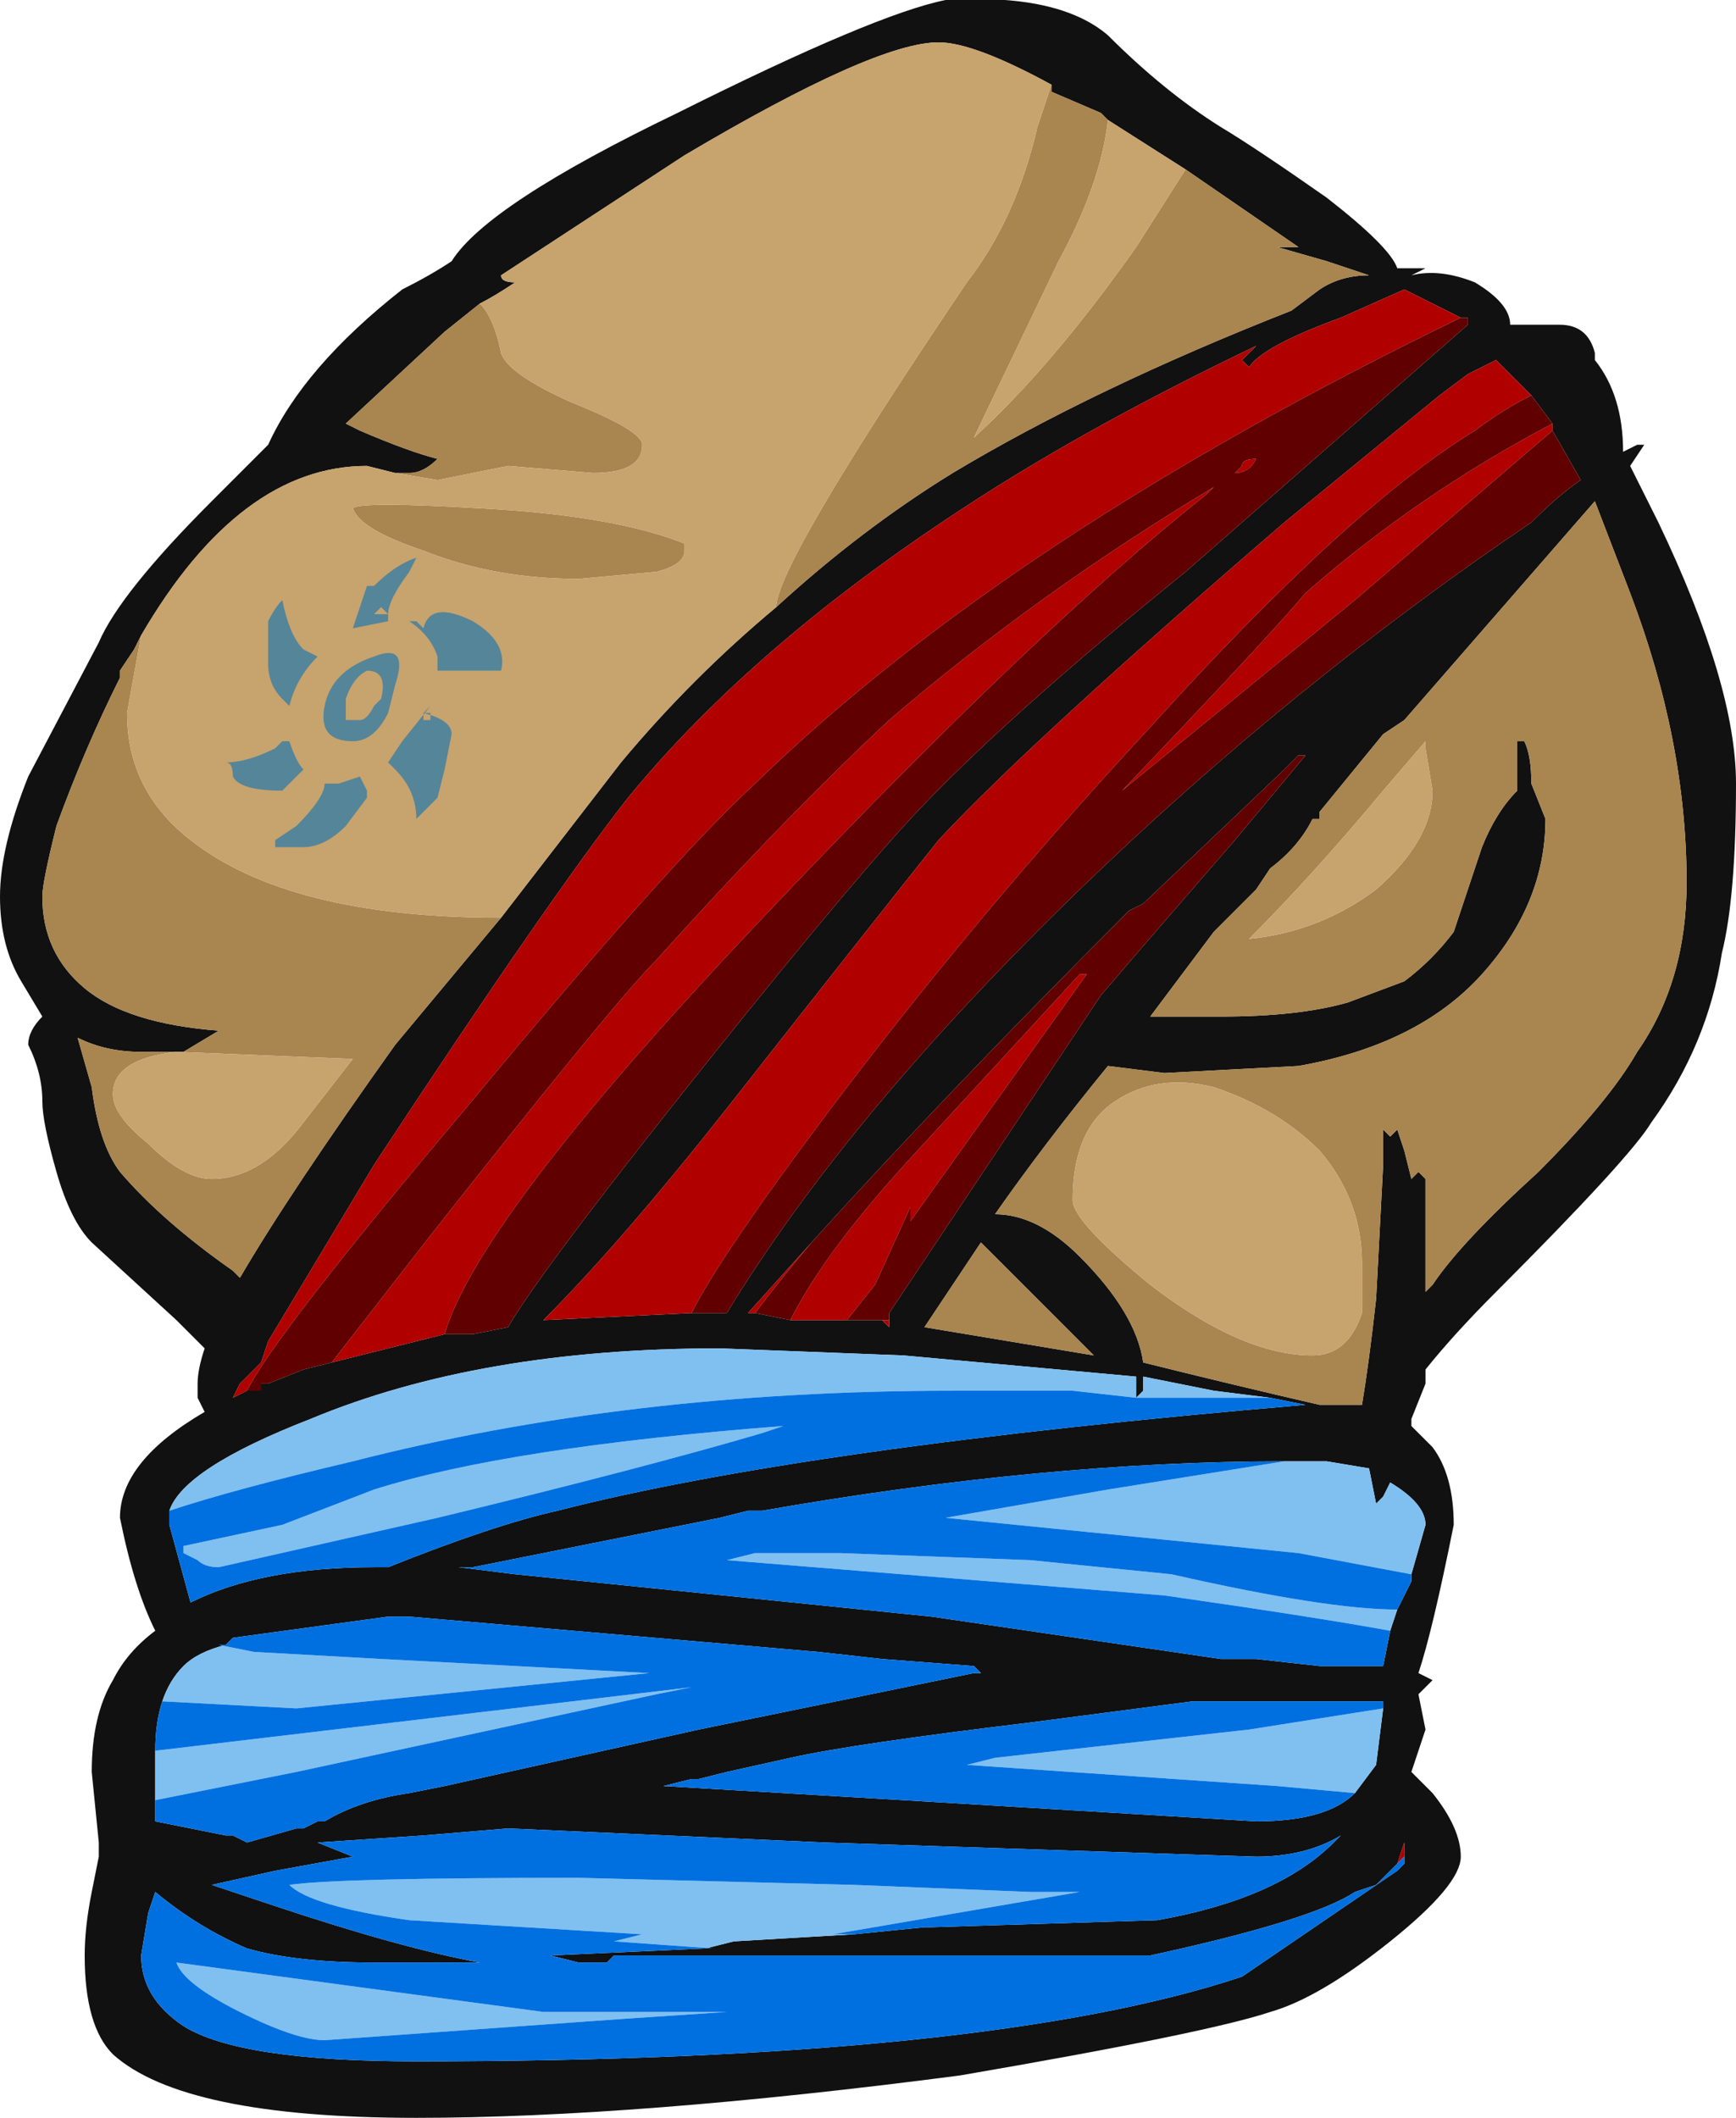 <?xml version="1.0" encoding="UTF-8" standalone="no"?>
<svg xmlns:ffdec="https://www.free-decompiler.com/flash" xmlns:xlink="http://www.w3.org/1999/xlink" ffdec:objectType="shape" height="15.0px" width="12.3px" xmlns="http://www.w3.org/2000/svg">
  <g transform="matrix(1.0, 0.0, 0.0, 1.0, 0.0, 0.0)">
    <path d="M12.3 5.55 Q12.3 6.35 12.2 6.75 12.1 7.4 11.7 7.95 11.55 8.2 10.6 9.15 10.3 9.45 10.1 9.7 L10.1 9.8 10.0 10.05 10.0 10.1 10.15 10.25 Q10.3 10.45 10.3 10.8 10.15 11.55 10.05 11.85 L10.15 11.9 10.05 12.0 10.1 12.25 10.0 12.55 10.15 12.7 Q10.35 12.95 10.35 13.15 10.35 13.35 9.85 13.75 9.35 14.15 9.0 14.25 8.55 14.4 6.8 14.7 4.5 15.0 2.95 15.0 1.3 15.0 0.8 14.55 0.6 14.35 0.6 13.85 0.6 13.65 0.65 13.4 L0.7 13.15 0.7 13.05 0.65 12.55 Q0.65 12.15 0.8 11.9 0.9 11.7 1.1 11.55 0.95 11.25 0.85 10.75 0.85 10.35 1.45 10.0 L1.4 9.9 1.4 9.8 Q1.4 9.7 1.45 9.55 L1.25 9.35 0.65 8.8 Q0.5 8.65 0.4 8.3 0.3 7.95 0.3 7.8 0.3 7.6 0.2 7.4 0.2 7.3 0.3 7.2 L0.15 6.95 Q0.0 6.7 0.0 6.35 0.0 6.0 0.2 5.5 L0.7 4.55 Q0.85 4.2 1.5 3.55 L1.9 3.15 Q2.15 2.6 2.85 2.05 3.05 1.95 3.2 1.85 3.45 1.45 4.8 0.8 6.2 0.1 6.7 0.0 7.5 -0.05 7.85 0.25 8.25 0.65 8.65 0.9 8.9 1.05 9.4 1.4 9.85 1.75 9.9 1.9 L10.1 1.9 10.0 1.95 Q10.2 1.9 10.45 2.0 10.7 2.15 10.7 2.3 L11.05 2.3 Q11.25 2.3 11.3 2.5 L11.3 2.55 Q11.5 2.8 11.5 3.2 L11.6 3.15 11.65 3.15 11.55 3.3 11.75 3.7 Q12.3 4.85 12.3 5.55 M11.95 6.25 Q11.95 5.25 11.55 4.2 L11.3 3.55 9.95 5.1 9.8 5.2 9.35 5.75 9.35 5.8 9.3 5.8 Q9.2 6.0 9.0 6.15 L8.9 6.3 8.6 6.6 8.15 7.2 8.65 7.2 Q9.2 7.2 9.55 7.1 L9.95 6.95 Q10.15 6.8 10.3 6.6 L10.5 6.0 Q10.6 5.75 10.75 5.6 L10.75 5.25 10.8 5.25 Q10.85 5.35 10.85 5.55 L10.95 5.8 Q10.95 6.4 10.5 6.9 10.05 7.4 9.2 7.55 L8.25 7.6 7.85 7.55 Q7.4 8.1 7.05 8.6 7.35 8.6 7.65 8.9 8.05 9.3 8.1 9.65 8.7 9.8 9.35 9.95 9.5 9.95 9.65 9.95 9.7 9.65 9.75 9.2 L9.8 8.25 9.8 8.0 9.85 8.05 9.9 8.0 9.95 8.15 10.0 8.35 10.05 8.3 10.1 8.35 10.1 9.15 10.15 9.1 Q10.35 8.8 10.9 8.3 11.4 7.8 11.6 7.45 11.95 6.95 11.95 6.25 M5.5 4.3 Q6.1 3.75 6.75 3.35 7.75 2.75 9.15 2.2 L9.35 2.05 Q9.5 1.95 9.7 1.95 L9.4 1.85 9.05 1.75 9.2 1.75 8.4 1.2 7.85 0.85 7.8 0.8 7.45 0.65 7.45 0.6 Q6.9 0.3 6.65 0.3 6.2 0.3 4.85 1.1 L3.55 1.95 Q3.55 2.0 3.65 2.0 3.5 2.1 3.4 2.15 L3.15 2.35 2.45 3.0 2.55 3.05 Q2.9 3.2 3.1 3.25 3.0 3.35 2.9 3.35 L2.8 3.35 2.6 3.3 Q1.7 3.3 1.0 4.5 L0.95 4.6 0.85 4.75 0.85 4.8 Q0.6 5.3 0.4 5.85 0.3 6.25 0.3 6.35 0.3 6.75 0.6 7.0 0.9 7.25 1.55 7.3 L1.3 7.45 1.0 7.45 Q0.75 7.45 0.55 7.35 L0.65 7.7 Q0.7 8.1 0.85 8.3 1.15 8.65 1.65 9.0 L1.7 9.05 Q2.05 8.45 2.8 7.4 L3.55 6.5 4.4 5.4 Q4.9 4.8 5.5 4.3 M10.35 2.25 L9.95 2.05 9.5 2.25 Q8.95 2.45 8.85 2.6 L8.8 2.55 8.9 2.45 Q7.75 3.0 6.9 3.55 5.35 4.55 4.45 5.65 3.9 6.35 2.65 8.25 L1.9 9.5 1.85 9.65 1.7 9.8 1.65 9.9 1.75 9.85 1.85 9.85 1.85 9.8 1.9 9.8 2.15 9.7 2.35 9.65 3.15 9.45 3.35 9.45 3.6 9.4 Q3.8 9.05 4.75 7.85 5.9 6.4 6.45 5.8 7.1 5.1 8.4 4.05 L10.4 2.3 10.4 2.25 10.35 2.25 M10.85 2.8 L10.6 2.55 10.4 2.65 10.2 2.8 9.1 3.7 Q7.3 5.25 6.65 5.95 6.25 6.45 5.15 7.85 4.4 8.8 3.85 9.35 L4.9 9.3 5.15 9.3 Q6.0 7.9 7.65 6.3 9.15 4.85 10.85 3.7 11.05 3.5 11.2 3.4 L11.0 3.05 11.0 3.0 10.85 2.8 M6.3 9.35 L6.3 9.3 7.8 7.05 8.1 6.7 8.75 5.95 9.25 5.35 9.2 5.35 9.1 5.45 8.1 6.4 8.0 6.45 Q6.7 7.75 5.75 8.8 L5.3 9.3 5.35 9.3 5.6 9.35 6.0 9.35 6.25 9.35 6.3 9.4 6.3 9.35 M9.25 5.35 L9.25 5.35 M6.95 11.85 L6.9 11.8 6.25 11.75 5.8 11.7 2.9 11.45 2.75 11.45 1.65 11.6 1.6 11.65 Q1.4 11.7 1.3 11.8 1.2 11.9 1.15 12.05 1.1 12.2 1.1 12.4 L1.1 12.75 1.1 12.9 1.6 13.0 1.65 13.0 1.75 13.05 2.1 12.95 2.15 12.95 2.25 12.9 2.3 12.9 Q2.55 12.75 2.9 12.7 L3.15 12.65 4.95 12.25 6.9 11.85 6.95 11.85 M1.2 10.7 L1.2 10.8 1.35 11.35 Q1.85 11.1 2.65 11.1 L2.75 11.1 Q3.5 10.8 3.95 10.7 5.7 10.25 9.25 9.95 L9.0 9.9 8.6 9.85 8.1 9.75 8.1 9.85 8.05 9.9 8.05 9.75 6.4 9.6 5.1 9.55 Q3.4 9.55 2.2 10.05 1.3 10.4 1.2 10.7 M6.05 13.7 L6.55 13.65 6.6 13.65 8.2 13.6 Q9.05 13.45 9.45 13.05 L9.5 13.0 Q9.25 13.15 8.9 13.15 L5.85 13.05 3.6 12.95 3.0 13.0 2.25 13.05 2.5 13.15 1.95 13.25 1.5 13.35 1.95 13.5 Q2.85 13.8 3.4 13.9 L2.65 13.9 Q2.1 13.9 1.75 13.8 1.4 13.65 1.1 13.4 L1.05 13.55 1.0 13.85 Q1.0 14.15 1.3 14.35 1.7 14.6 2.95 14.6 7.0 14.6 8.8 14.0 L9.9 13.25 9.95 13.2 9.95 13.15 9.95 13.05 9.9 13.2 9.75 13.35 9.6 13.4 Q9.3 13.6 8.15 13.85 L4.35 13.85 4.3 13.9 4.1 13.9 3.9 13.85 5.0 13.8 5.2 13.75 6.05 13.7 M9.9 11.4 L10.0 11.2 10.0 11.15 10.1 10.8 Q10.1 10.65 9.85 10.5 L9.8 10.6 9.75 10.65 9.7 10.4 9.4 10.35 9.1 10.35 Q7.4 10.35 5.4 10.7 L5.3 10.7 5.1 10.75 3.35 11.1 3.25 11.1 3.65 11.15 6.6 11.45 8.65 11.75 8.9 11.75 9.35 11.8 9.8 11.8 9.85 11.55 9.9 11.4 M9.8 12.1 L9.8 12.05 8.45 12.05 7.3 12.2 Q6.05 12.35 5.6 12.45 L5.15 12.55 4.95 12.6 4.9 12.6 4.7 12.65 6.4 12.75 8.9 12.9 Q9.4 12.9 9.6 12.7 L9.75 12.5 9.8 12.1 M7.15 9.5 L7.75 9.6 6.95 8.8 6.55 9.4 7.15 9.5" fill="#111111" fill-rule="evenodd" stroke="none"/>
    <path d="M8.4 1.2 L9.2 1.75 9.05 1.75 9.4 1.85 9.7 1.95 Q9.5 1.95 9.35 2.05 L9.15 2.2 Q7.75 2.75 6.75 3.35 6.1 3.75 5.5 4.3 5.5 4.0 6.85 2.0 7.2 1.55 7.35 0.9 L7.45 0.6 7.45 0.65 7.8 0.8 7.85 0.85 Q7.8 1.3 7.5 1.85 L6.9 3.1 Q7.45 2.6 8.05 1.75 L8.4 1.2 M11.95 6.25 Q11.95 6.95 11.6 7.45 11.4 7.8 10.9 8.3 10.35 8.8 10.15 9.1 L10.1 9.15 10.1 8.35 10.05 8.3 10.0 8.35 9.95 8.15 9.9 8.0 9.85 8.05 9.8 8.0 9.8 8.25 9.75 9.2 Q9.7 9.65 9.65 9.95 9.5 9.95 9.35 9.95 8.7 9.8 8.1 9.65 8.05 9.3 7.65 8.9 7.35 8.6 7.05 8.6 7.4 8.1 7.85 7.55 L8.25 7.6 9.2 7.55 Q10.05 7.4 10.5 6.9 10.95 6.4 10.95 5.8 L10.85 5.55 Q10.85 5.35 10.8 5.25 L10.75 5.25 10.75 5.6 Q10.6 5.75 10.5 6.0 L10.3 6.6 Q10.15 6.8 9.95 6.95 L9.55 7.1 Q9.2 7.2 8.65 7.2 L8.15 7.2 8.6 6.6 8.9 6.3 9.0 6.15 Q9.2 6.0 9.3 5.8 L9.35 5.8 9.35 5.75 9.8 5.2 9.95 5.1 11.3 3.55 11.55 4.2 Q11.95 5.25 11.95 6.25 M3.55 6.5 L2.8 7.4 Q2.05 8.45 1.7 9.05 L1.65 9.0 Q1.15 8.65 0.85 8.3 0.7 8.1 0.65 7.7 L0.55 7.35 Q0.75 7.45 1.0 7.45 L1.3 7.45 1.55 7.3 Q0.9 7.25 0.6 7.0 0.3 6.75 0.3 6.35 0.3 6.25 0.4 5.85 0.6 5.3 0.85 4.8 L0.85 4.75 0.95 4.6 1.0 4.5 0.9 5.05 Q0.9 5.6 1.35 5.95 2.05 6.5 3.55 6.5 M2.8 3.35 L2.9 3.35 Q3.0 3.35 3.1 3.25 2.9 3.2 2.55 3.05 L2.45 3.0 3.15 2.35 3.4 2.15 Q3.5 2.25 3.55 2.5 3.6 2.65 4.05 2.85 4.55 3.05 4.55 3.15 4.55 3.35 4.2 3.35 L3.6 3.3 3.1 3.4 2.8 3.35 M10.1 5.3 L10.1 5.25 9.8 5.6 Q9.3 6.2 8.85 6.65 9.35 6.6 9.75 6.3 10.15 5.95 10.15 5.6 L10.1 5.3 M4.85 3.85 Q4.85 3.8 4.85 3.9 4.85 4.0 4.65 4.05 L4.1 4.1 Q3.5 4.1 3.0 3.9 2.55 3.75 2.5 3.6 2.55 3.55 3.4 3.6 4.35 3.65 4.85 3.85 M2.15 7.95 L2.5 7.5 1.25 7.45 Q0.8 7.5 0.8 7.75 0.8 7.9 1.05 8.1 1.3 8.35 1.5 8.35 1.85 8.35 2.15 7.95 M9.65 8.95 Q9.65 8.5 9.35 8.15 9.05 7.85 8.6 7.7 8.2 7.6 7.9 7.8 7.6 8.0 7.6 8.5 7.6 8.65 8.15 9.1 8.8 9.6 9.3 9.6 9.55 9.6 9.65 9.3 L9.65 8.95 M7.15 9.5 L7.15 9.5 6.55 9.4 6.95 8.8 7.75 9.6 7.15 9.5" fill="#a9854f" fill-rule="evenodd" stroke="none"/>
    <path d="M1.75 9.85 L1.65 9.9 1.7 9.8 1.85 9.65 1.9 9.5 2.65 8.25 Q3.9 6.35 4.45 5.65 5.35 4.55 6.9 3.55 7.75 3.0 8.9 2.45 L8.8 2.55 8.85 2.6 Q8.95 2.45 9.5 2.25 L9.95 2.05 10.35 2.25 Q7.15 3.8 5.35 5.55 4.75 6.1 3.3 7.85 1.95 9.45 1.75 9.85 M3.15 9.45 L2.35 9.65 3.05 8.75 Q4.35 7.1 4.65 6.8 5.55 5.8 6.3 5.1 7.35 4.2 8.6 3.45 L8.55 3.5 Q7.35 4.45 5.5 6.4 3.4 8.6 3.15 9.45 M8.9 3.25 Q8.85 3.35 8.75 3.35 L8.8 3.3 Q8.8 3.25 8.9 3.25 M4.9 9.3 L3.85 9.35 Q4.4 8.8 5.15 7.85 6.25 6.45 6.65 5.95 7.3 5.25 9.1 3.7 L10.2 2.8 10.4 2.65 10.6 2.55 10.85 2.8 Q10.65 2.9 10.45 3.05 9.55 3.6 8.15 5.15 6.9 6.5 5.85 7.9 5.1 8.9 4.9 9.3 M11.0 3.0 L11.0 3.05 9.6 4.25 7.95 5.6 Q9.0 4.5 9.25 4.2 10.05 3.5 11.0 3.0 M7.7 5.85 L7.7 5.85 M5.75 8.8 Q5.5 9.1 5.35 9.3 L5.3 9.3 5.75 8.8 M5.6 9.35 Q5.85 8.85 6.5 8.15 L7.65 6.9 7.7 6.9 6.45 8.65 6.45 8.55 6.2 9.1 6.0 9.35 5.6 9.35 M6.25 9.35 L6.3 9.35 6.3 9.4 6.25 9.35 M9.25 5.35 L9.25 5.35 M6.9 11.85 L6.95 11.85 6.9 11.85 M9.95 13.15 L9.9 13.2 9.95 13.05 9.95 13.15" fill="#b00000" fill-rule="evenodd" stroke="none"/>
    <path d="M1.75 9.85 Q1.95 9.45 3.3 7.85 4.75 6.1 5.35 5.55 7.15 3.8 10.35 2.25 L10.4 2.25 10.4 2.3 8.4 4.05 Q7.1 5.1 6.45 5.8 5.9 6.4 4.75 7.85 3.8 9.05 3.6 9.4 L3.35 9.45 3.15 9.45 Q3.4 8.6 5.5 6.4 7.35 4.45 8.55 3.5 L8.6 3.45 Q7.35 4.2 6.3 5.1 5.55 5.8 4.65 6.8 4.35 7.1 3.05 8.75 L2.35 9.65 2.15 9.7 1.9 9.8 1.85 9.8 1.85 9.85 1.75 9.85 M8.9 3.25 Q8.8 3.25 8.8 3.3 L8.75 3.35 Q8.85 3.35 8.9 3.25 M4.9 9.3 Q5.1 8.9 5.85 7.9 6.9 6.5 8.15 5.15 9.55 3.6 10.45 3.05 10.65 2.9 10.85 2.8 L11.0 3.0 Q10.05 3.5 9.25 4.2 9.0 4.5 7.95 5.6 L9.6 4.25 11.0 3.05 11.2 3.4 Q11.05 3.5 10.85 3.7 9.15 4.85 7.65 6.3 6.0 7.9 5.15 9.3 L4.9 9.3 M7.7 5.85 L7.7 5.85 M9.25 5.35 L8.75 5.95 8.1 6.7 7.8 7.05 6.3 9.3 6.3 9.35 6.25 9.35 6.0 9.35 6.2 9.1 6.45 8.55 6.45 8.65 7.7 6.9 7.65 6.9 6.5 8.15 Q5.85 8.85 5.6 9.35 L5.35 9.3 Q5.5 9.1 5.75 8.8 6.7 7.75 8.0 6.45 L8.1 6.4 9.1 5.45 9.2 5.35 9.25 5.35" fill="#600000" fill-rule="evenodd" stroke="none"/>
    <path d="M8.4 1.2 L8.05 1.75 Q7.45 2.6 6.9 3.1 L7.5 1.85 Q7.8 1.3 7.85 0.85 L8.4 1.2 M7.45 0.6 L7.35 0.9 Q7.2 1.55 6.85 2.0 5.5 4.0 5.5 4.3 4.9 4.8 4.4 5.4 L3.55 6.5 Q2.05 6.5 1.35 5.95 0.9 5.6 0.9 5.05 L1.0 4.5 Q1.7 3.3 2.6 3.3 L2.8 3.35 3.1 3.4 3.6 3.3 4.2 3.35 Q4.55 3.35 4.55 3.15 4.55 3.05 4.05 2.85 3.6 2.65 3.55 2.5 3.5 2.25 3.4 2.15 3.5 2.1 3.65 2.0 3.55 2.0 3.55 1.95 L4.85 1.1 Q6.2 0.3 6.65 0.3 6.9 0.3 7.45 0.6 M10.1 5.3 L10.15 5.6 Q10.15 5.95 9.75 6.3 9.35 6.6 8.85 6.65 9.3 6.2 9.8 5.6 L10.1 5.25 10.1 5.3 M4.85 3.85 Q4.35 3.65 3.4 3.6 2.55 3.55 2.5 3.6 2.55 3.75 3.0 3.9 3.5 4.1 4.1 4.1 L4.65 4.05 Q4.85 4.0 4.85 3.9 4.85 3.8 4.85 3.85 M2.15 7.95 Q1.85 8.35 1.5 8.35 1.3 8.35 1.05 8.1 0.8 7.9 0.8 7.75 0.8 7.5 1.25 7.45 L2.5 7.5 2.15 7.95 M9.65 8.95 L9.65 9.3 Q9.55 9.6 9.3 9.6 8.8 9.6 8.15 9.1 7.6 8.65 7.6 8.5 7.6 8.0 7.9 7.8 8.2 7.6 8.6 7.7 9.05 7.85 9.35 8.15 9.65 8.5 9.65 8.95 M7.15 9.5 L7.15 9.5" fill="#c7a36d" fill-rule="evenodd" stroke="none"/>
    <path d="M5.55 10.1 L5.4 10.15 Q4.55 10.4 3.1 10.75 L1.55 11.1 Q1.45 11.1 1.4 11.05 L1.3 11.0 1.3 10.95 2.0 10.8 2.65 10.55 Q3.6 10.25 5.55 10.1 M1.6 11.65 L1.55 11.65 1.8 11.7 2.7 11.75 4.6 11.85 2.1 12.1 1.15 12.05 Q1.2 11.9 1.3 11.8 1.4 11.7 1.6 11.65 M1.1 12.4 L4.9 11.95 4.65 12.0 2.1 12.55 1.1 12.75 1.1 12.4 M1.2 10.7 Q1.3 10.4 2.2 10.05 3.4 9.55 5.1 9.55 L6.4 9.6 8.05 9.75 8.05 9.9 8.1 9.85 8.1 9.75 8.6 9.85 9.0 9.9 8.05 9.9 7.6 9.85 6.75 9.85 Q4.45 9.85 2.5 10.35 1.65 10.55 1.2 10.7 M1.25 13.9 L3.85 14.25 5.15 14.25 4.4 14.3 2.3 14.45 Q2.1 14.45 1.7 14.25 1.3 14.05 1.25 13.9 M5.0 13.8 L5.05 13.8 4.35 13.75 4.55 13.7 2.9 13.6 Q2.2 13.5 2.05 13.35 2.4 13.3 4.1 13.3 L6.05 13.35 7.3 13.4 7.65 13.4 5.9 13.7 6.05 13.7 5.2 13.75 5.0 13.8 M9.85 11.55 Q9.3 11.45 8.25 11.3 L5.15 11.05 5.35 11.0 5.95 11.0 7.3 11.05 8.3 11.15 Q9.4 11.4 9.9 11.4 L9.85 11.55 M10.0 11.15 L9.2 11.0 6.7 10.75 7.85 10.55 9.1 10.35 9.4 10.35 9.7 10.4 9.75 10.65 9.8 10.6 9.85 10.5 Q10.1 10.65 10.1 10.8 L10.0 11.15 M9.6 12.7 L9.05 12.65 6.85 12.5 7.05 12.45 8.85 12.25 9.8 12.1 9.75 12.5 9.6 12.7" fill="#80c0f0" fill-rule="evenodd" stroke="none"/>
    <path d="M5.55 10.1 Q3.6 10.25 2.65 10.55 L2.0 10.8 1.3 10.95 1.3 11.0 1.4 11.05 Q1.45 11.1 1.55 11.1 L3.1 10.75 Q4.55 10.4 5.4 10.15 L5.55 10.1 M1.6 11.65 L1.65 11.6 2.75 11.45 2.9 11.45 5.8 11.7 6.25 11.75 6.9 11.8 6.95 11.85 6.9 11.85 4.95 12.25 3.15 12.65 2.9 12.7 Q2.55 12.75 2.3 12.9 L2.25 12.9 2.15 12.95 2.1 12.95 1.75 13.05 1.65 13.0 1.6 13.0 1.1 12.9 1.1 12.75 2.1 12.55 4.65 12.0 4.9 11.95 1.1 12.4 Q1.1 12.2 1.15 12.05 L2.1 12.1 4.6 11.85 2.7 11.75 1.8 11.7 1.55 11.65 1.6 11.65 M9.0 9.9 L9.25 9.95 Q5.7 10.25 3.95 10.7 3.5 10.8 2.75 11.1 L2.65 11.1 Q1.85 11.1 1.35 11.35 L1.2 10.8 1.2 10.7 Q1.65 10.55 2.5 10.35 4.45 9.85 6.75 9.85 L7.6 9.85 8.05 9.9 9.0 9.9 M1.25 13.9 Q1.3 14.05 1.7 14.25 2.1 14.45 2.3 14.45 L4.4 14.3 5.15 14.25 3.85 14.25 1.25 13.9 M9.95 13.15 L9.95 13.2 9.9 13.25 8.8 14.0 Q7.0 14.6 2.95 14.6 1.7 14.6 1.3 14.35 1.0 14.15 1.0 13.85 L1.05 13.55 1.1 13.4 Q1.4 13.65 1.75 13.8 2.1 13.9 2.65 13.9 L3.4 13.9 Q2.85 13.8 1.95 13.5 L1.5 13.35 1.95 13.25 2.5 13.15 2.25 13.05 3.0 13.0 3.6 12.95 5.85 13.05 8.9 13.15 Q9.25 13.15 9.5 13.0 L9.45 13.05 Q9.05 13.45 8.2 13.6 L6.6 13.65 6.55 13.65 6.05 13.7 5.9 13.7 7.65 13.4 7.3 13.4 6.05 13.35 4.1 13.3 Q2.4 13.3 2.05 13.35 2.2 13.5 2.9 13.6 L4.55 13.7 4.35 13.75 5.05 13.8 5.0 13.8 3.9 13.85 4.1 13.9 4.3 13.9 4.35 13.85 8.15 13.85 Q9.3 13.6 9.6 13.4 L9.75 13.35 9.9 13.2 9.95 13.15 M9.9 11.4 Q9.4 11.4 8.3 11.15 L7.3 11.05 5.95 11.0 5.35 11.0 5.15 11.05 8.25 11.3 Q9.3 11.45 9.85 11.55 L9.8 11.8 9.35 11.8 8.9 11.75 8.65 11.75 6.6 11.45 3.65 11.15 3.25 11.1 3.35 11.1 5.1 10.75 5.3 10.7 5.4 10.7 Q7.4 10.35 9.1 10.35 L7.85 10.55 6.7 10.75 9.2 11.0 10.0 11.15 10.0 11.2 9.9 11.4 M9.6 12.7 Q9.4 12.9 8.9 12.9 L6.4 12.75 4.7 12.65 4.9 12.6 4.95 12.6 5.15 12.55 5.6 12.45 Q6.05 12.35 7.3 12.2 L8.45 12.05 9.8 12.05 9.8 12.1 8.85 12.25 7.05 12.45 6.85 12.5 9.05 12.65 9.6 12.7" fill="#0070e0" fill-rule="evenodd" stroke="none"/>
    <path d="M2.65 4.35 L2.75 4.35 2.7 4.3 2.65 4.35 M2.75 4.4 L2.5 4.45 2.6 4.15 2.65 4.15 Q2.8 4.0 2.95 3.95 L2.9 4.05 Q2.75 4.25 2.75 4.35 L2.75 4.4 M2.0 4.25 Q2.05 4.5 2.15 4.6 L2.15 4.6 2.25 4.65 Q2.1 4.8 2.05 5.0 L2.0 4.95 Q1.9 4.85 1.9 4.7 1.9 4.55 1.9 4.4 1.95 4.3 2.0 4.25 M2.45 5.05 L2.45 5.1 2.55 5.1 Q2.6 5.1 2.65 5.0 L2.7 4.95 Q2.75 4.75 2.6 4.75 2.5 4.8 2.45 4.95 L2.45 5.05 M2.5 5.25 Q2.25 5.25 2.3 5.0 2.35 4.75 2.65 4.65 2.9 4.55 2.8 4.85 L2.75 5.05 Q2.65 5.25 2.5 5.25 M2.0 5.25 L2.05 5.25 Q2.1 5.4 2.15 5.45 L2.0 5.6 Q1.7 5.6 1.65 5.5 1.65 5.4 1.6 5.4 1.75 5.4 1.95 5.3 L2.0 5.25 M2.6 5.65 L2.45 5.85 Q2.3 6.0 2.15 6.0 L1.95 6.0 1.95 5.95 2.1 5.85 Q2.3 5.65 2.3 5.55 L2.4 5.55 2.55 5.5 2.6 5.6 2.6 5.65 M2.8 5.45 L2.75 5.4 2.85 5.25 3.05 5.0 3.0 5.05 Q3.2 5.1 3.2 5.2 L3.15 5.45 3.1 5.65 2.95 5.8 Q2.95 5.6 2.8 5.45 M2.0 5.4 L2.0 5.4 M3.35 4.75 L3.1 4.75 3.1 4.65 Q3.05 4.5 2.9 4.4 L2.95 4.4 3.0 4.45 Q3.05 4.25 3.35 4.4 3.6 4.55 3.55 4.75 L3.35 4.75 M3.0 5.05 L3.0 5.1 3.05 5.1 3.05 5.05 3.0 5.05" fill="#558599" fill-rule="evenodd" stroke="none"/>
  </g>
</svg>
